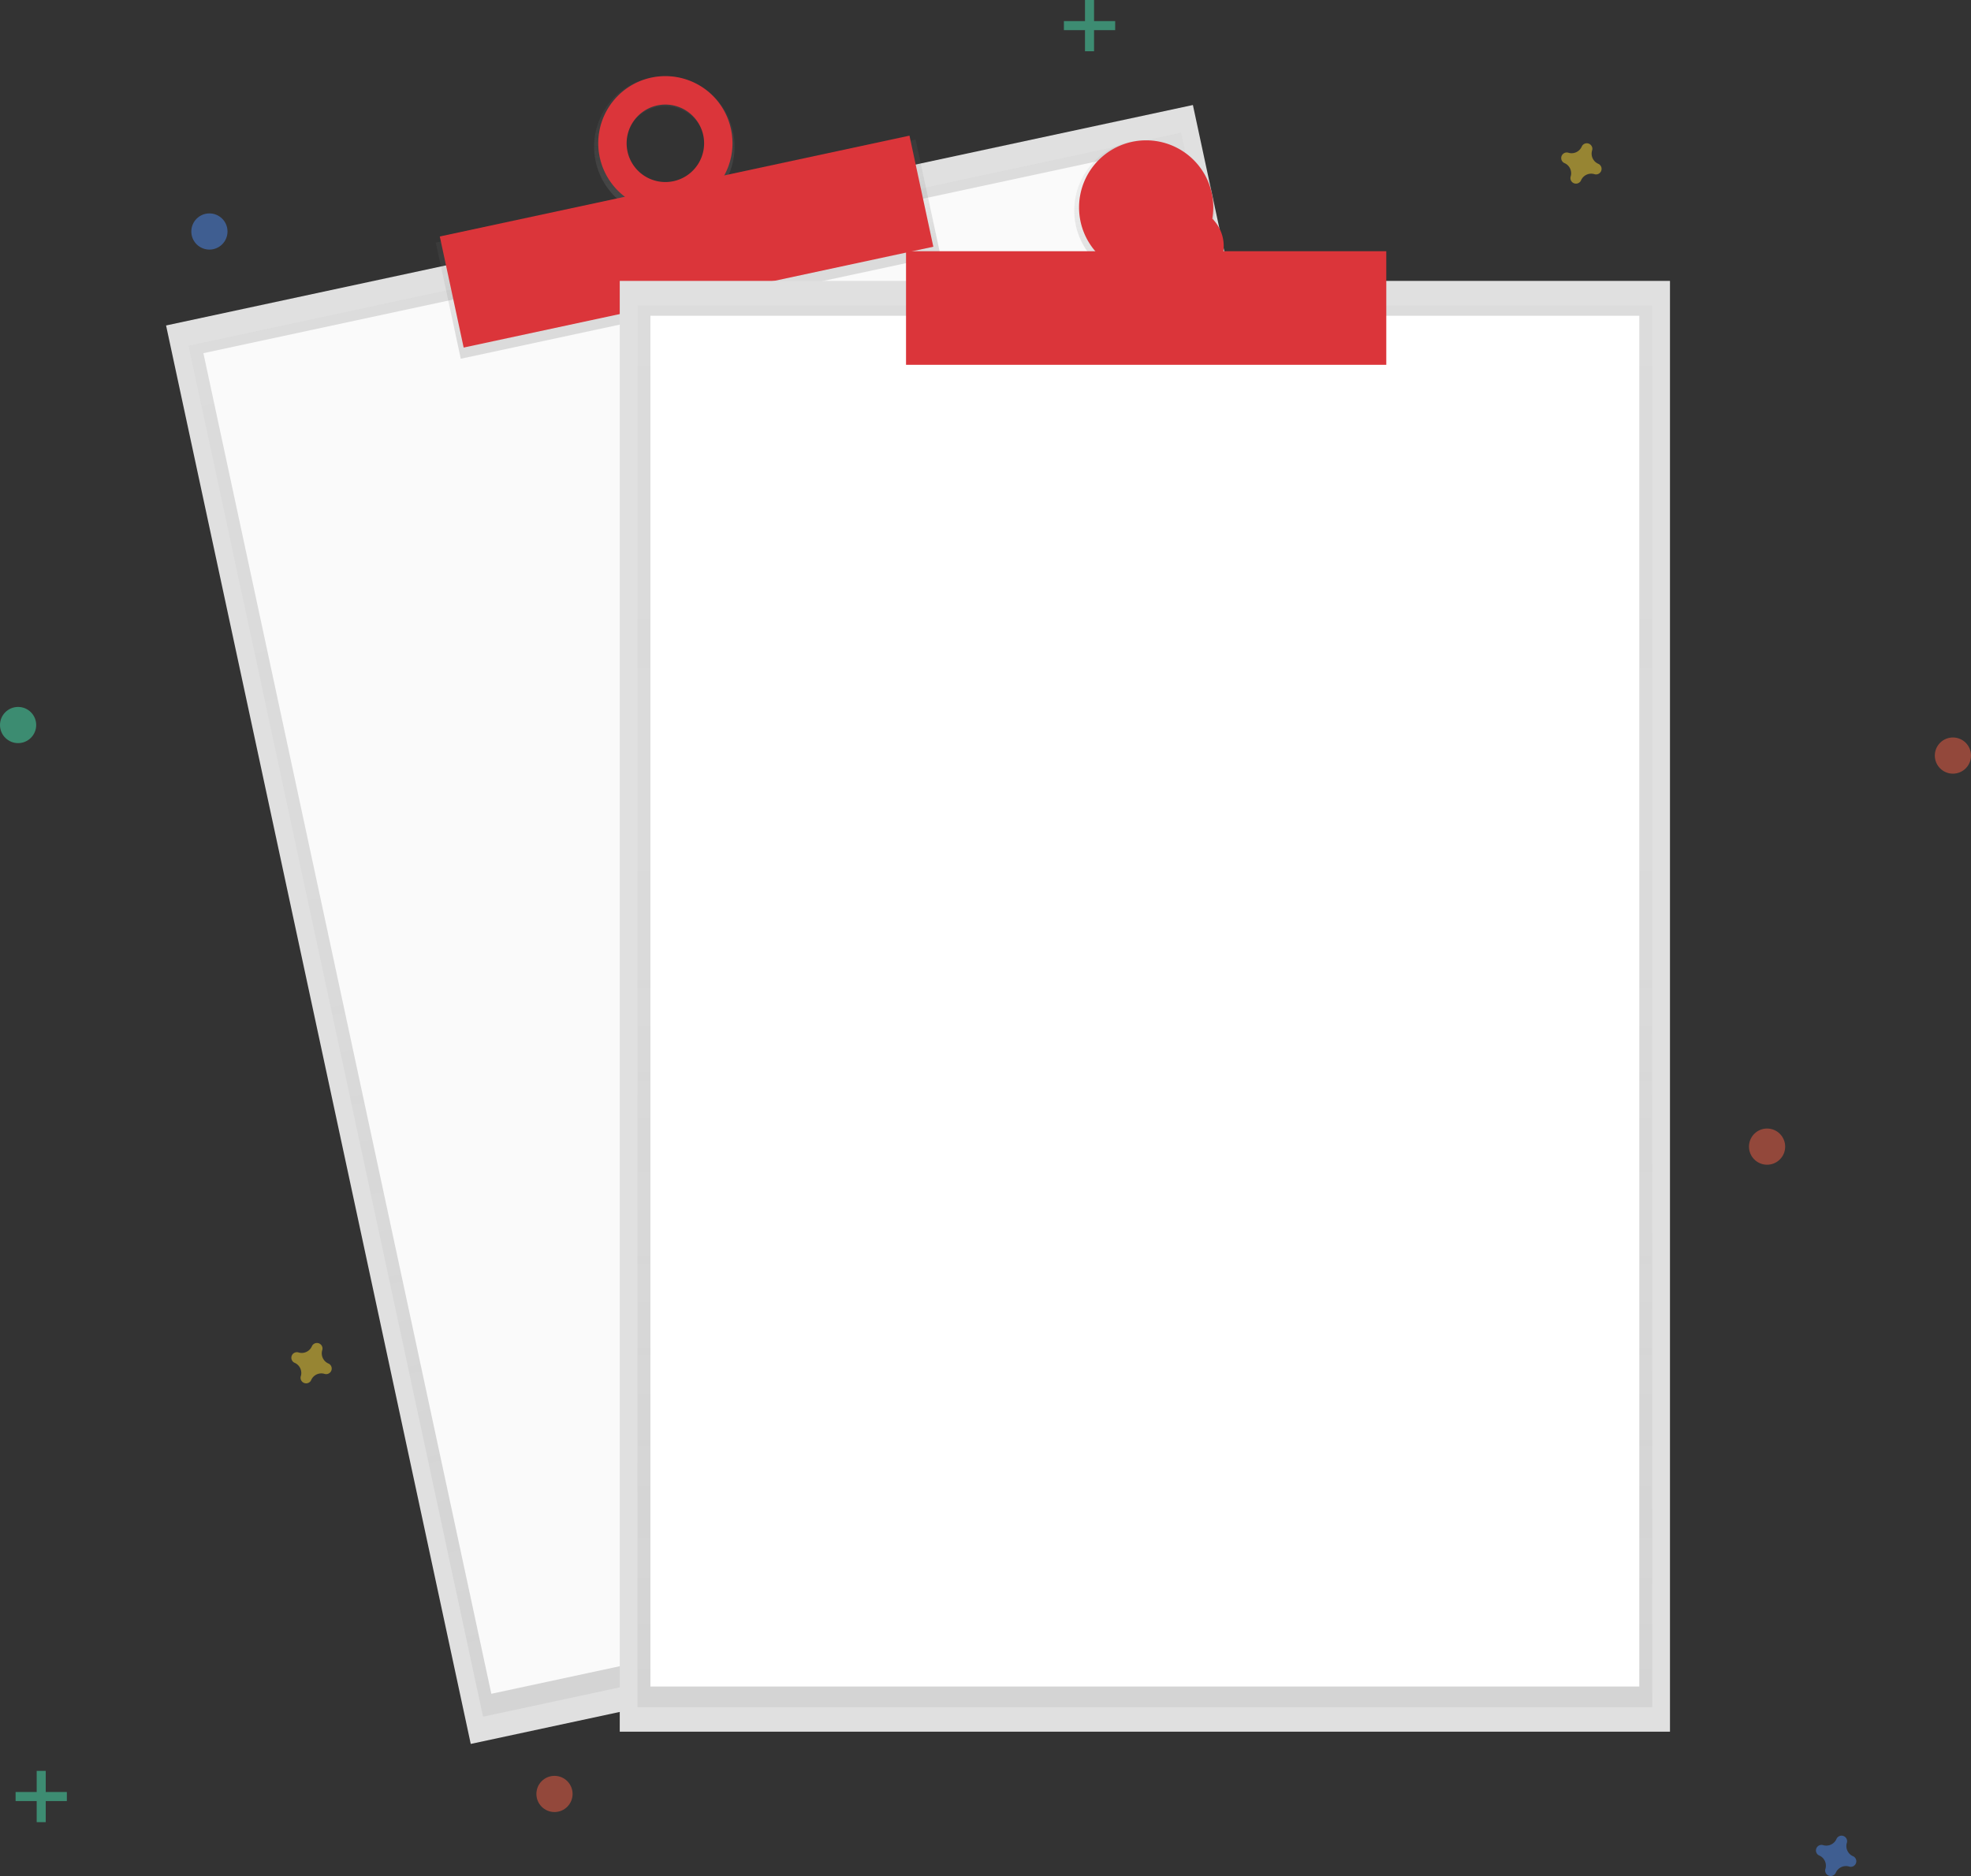 <svg xmlns="http://www.w3.org/2000/svg" xmlns:xlink="http://www.w3.org/1999/xlink" width="154.328" height="146.922" viewBox="0 0 154.328 146.922">
    <rect x="0" y="0" width="154.328" height="146.922" fill="#333333" stroke="none"/>
    <defs>
        <style>
            .cls-1{fill:#e0e0e0}.cls-12,.cls-13,.cls-14,.cls-15,.cls-2{opacity:.5}.cls-3{fill:url(#linear-gradient)}.cls-4{fill:#fafafa}.cls-5{fill:url(#linear-gradient-2)}.cls-6{fill:url(#linear-gradient-3)}.cls-7{fill:#db353a}.cls-8{fill:url(#linear-gradient-4)}.cls-9{fill:#fff}.cls-10{fill:url(#linear-gradient-6)}.cls-11,.cls-15{fill:#47e6b1}.cls-12{fill:#4d8af0}.cls-13{fill:#fdd835}.cls-14{fill:#f55f44}
        </style>
        <linearGradient id="linear-gradient" x1=".509" x2=".509" y1=".997" y2="-.003" gradientUnits="objectBoundingBox">
            <stop offset="0" stop-color="gray" stop-opacity=".251"/>
            <stop offset=".54" stop-color="gray" stop-opacity=".122"/>
            <stop offset="1" stop-color="gray" stop-opacity=".102"/>
        </linearGradient>
        <linearGradient id="linear-gradient-2" x1=".813" x2=".813" y1=".841" y2="-.159" xlink:href="#linear-gradient"/>
        <linearGradient id="linear-gradient-3" x1="1.78" x2="1.78" y1=".849" y2="-.151" xlink:href="#linear-gradient"/>
        <linearGradient id="linear-gradient-4" x1=".5" x2=".5" y1="1" xlink:href="#linear-gradient"/>
        <linearGradient id="linear-gradient-6" x1=".5" x2=".5" y1=".999" y2="-.001" xlink:href="#linear-gradient"/>
    </defs>
    <g id="undraw_no_data_qbuo">
        <path id="Rectangle_750" d="M0 0h82.232v113.619H0z" class="cls-1" data-name="Rectangle 750" transform="rotate(-12.12 126.553 -48.5)"/>
        <g id="Group_117" class="cls-2" data-name="Group 117" transform="translate(14.769 10.413)">
            <path id="Rectangle_751" d="M0 0h79.453v109.778H0z" class="cls-3" data-name="Rectangle 751" transform="matrix(.978 -.21 .21 .978 0 16.668)"/>
        </g>
        <path id="Rectangle_752" d="M0 0h77.43v107.353H0z" class="cls-4" data-name="Rectangle 752" transform="matrix(.978 -.21 .21 .978 15.926 27.659)"/>
        <path id="Rectangle_753" d="M0 0h38.412v9.305H0z" class="cls-5" data-name="Rectangle 753" transform="matrix(.978 -.21 .21 .978 34.124 18.995)"/>
        <path id="Path_915" d="M442.71 91.391a5.5 5.5 0 1 0 6.4 4.249 5.434 5.434 0 0 0-6.4-4.249zm1.82 8.486a3.172 3.172 0 1 1 2.363-3.763 3.135 3.135 0 0 1-2.363 3.763z" class="cls-6" data-name="Path 915" transform="translate(-391.715 -85.311)"/>
        <path id="Rectangle_754" d="M0 0h37.603v8.895H0z" class="cls-7" data-name="Rectangle 754" transform="matrix(.978 -.21 .21 .978 34.436 18.52)"/>
        <path id="Path_916" d="M443.009 91.39a5.255 5.255 0 1 0 6.241 4.036 5.255 5.255 0 0 0-6.241-4.036zm1.739 8.11a3.033 3.033 0 1 1 2.33-3.6 3.033 3.033 0 0 1-2.33 3.6z" class="cls-7" data-name="Path 916" transform="translate(-392.014 -85.311)"/>
        <path id="Rectangle_755" d="M0 0h82.232v113.619H0z" class="cls-1" data-name="Rectangle 755" transform="translate(48.526 21.999)"/>
        <g id="Group_118" class="cls-2" data-name="Group 118" transform="translate(49.917 23.92)">
            <path id="Rectangle_756" d="M0 0h79.453v109.778H0z" class="cls-8" data-name="Rectangle 756"/>
        </g>
        <path id="Rectangle_757" d="M0 0h77.43v107.353H0z" class="cls-9" data-name="Rectangle 757" transform="translate(50.927 24.729)"/>
        <path id="Rectangle_758" d="M0 0h38.412v9.305H0z" class="cls-8" data-name="Rectangle 758" transform="translate(70.538 20.074)"/>
        <path id="Path_917" d="M643.69 118a5.5 5.5 0 1 0 5.37 5.5 5.435 5.435 0 0 0-5.37-5.5zm0 8.671a3.172 3.172 0 1 1 3.1-3.172 3.135 3.135 0 0 1-3.1 3.157z" class="cls-10" data-name="Path 917" transform="translate(-553.946 -107.009)"/>
        <path id="Rectangle_759" d="M0 0h37.603v8.895H0z" class="cls-7" data-name="Rectangle 759" transform="translate(70.942 19.675)"/>
        <path id="Path_918" d="M644.185 118a5.255 5.255 0 1 0 5.255 5.255 5.255 5.255 0 0 0-5.255-5.255zm0 8.289a3.036 3.036 0 1 0 0-.009z" class="cls-7" data-name="Path 918" transform="translate(-554.441 -107.009)"/>
        <g id="Group_119" class="cls-2" data-name="Group 119" transform="translate(1.221 138.688)">
            <path id="Rectangle_760" d="M0 0h.708v4.014H0z" class="cls-11" data-name="Rectangle 760" transform="translate(1.652)"/>
            <path id="Rectangle_761" d="M0 0h.708v4.014H0z" class="cls-11" data-name="Rectangle 761" transform="rotate(90 1.18 2.834)"/>
        </g>
        <g id="Group_120" class="cls-2" data-name="Group 120" transform="translate(83.303)">
            <path id="Rectangle_762" d="M0 0h.708v4.014H0z" class="cls-11" data-name="Rectangle 762" transform="translate(1.652)"/>
            <path id="Rectangle_763" d="M0 0h.708v4.014H0z" class="cls-11" data-name="Rectangle 763" transform="rotate(90 1.181 2.833)"/>
        </g>
        <path id="Path_919" d="M948.49 825.226a.867.867 0 0 1-.484-1.048.414.414 0 0 0 .019-.1.435.435 0 0 0-.781-.288.427.427 0 0 0-.049.085.867.867 0 0 1-1.048.484.417.417 0 0 0-.1-.019.435.435 0 0 0-.288.781.416.416 0 0 0 .085.049.868.868 0 0 1 .484 1.048.415.415 0 0 0-.019.1.435.435 0 0 0 .781.288.419.419 0 0 0 .049-.085.867.867 0 0 1 1.048-.484.415.415 0 0 0 .1.019.435.435 0 0 0 .288-.781.415.415 0 0 0-.085-.049z" class="cls-12" data-name="Path 919" transform="translate(-803.399 -679.856)"/>
        <path id="Path_920" d="M314.08 620.166a.867.867 0 0 1-.484-1.048.418.418 0 0 0 .019-.1.435.435 0 0 0-.781-.288.418.418 0 0 0-.049.085.867.867 0 0 1-1.048.484.418.418 0 0 0-.1-.019.435.435 0 0 0-.288.781.416.416 0 0 0 .085.049.868.868 0 0 1 .484 1.048.415.415 0 0 0-.019.1.435.435 0 0 0 .781.288.42.42 0 0 0 .049-.085.867.867 0 0 1 1.048-.484.418.418 0 0 0 .1.019.435.435 0 0 0 .288-.781.416.416 0 0 0-.085-.049z" class="cls-13" data-name="Path 920" transform="translate(-288.364 -513.381)"/>
        <path id="Path_921" d="M842.49 120.846a.867.867 0 0 1-.484-1.048.415.415 0 0 0 .019-.1.435.435 0 0 0-.781-.288.42.42 0 0 0-.049.085.867.867 0 0 1-1.048.484.418.418 0 0 0-.1-.019.435.435 0 0 0-.288.781.415.415 0 0 0 .085.049.867.867 0 0 1 .484 1.048.415.415 0 0 0-.019.1.435.435 0 0 0 .781.288.426.426 0 0 0 .049-.085.867.867 0 0 1 1.048-.484.418.418 0 0 0 .1.019.435.435 0 0 0 .288-.781.42.42 0 0 0-.085-.049z" class="cls-13" data-name="Path 921" transform="translate(-717.345 -108.017)"/>
        <circle id="Ellipse_39" cx="1.417" cy="1.417" r="1.417" class="cls-14" data-name="Ellipse 39" transform="translate(151.495 57.756)"/>
        <circle id="Ellipse_40" cx="1.417" cy="1.417" r="1.417" class="cls-14" data-name="Ellipse 40" transform="translate(41.999 139.077)"/>
        <circle id="Ellipse_41" cx="1.417" cy="1.417" r="1.417" class="cls-14" data-name="Ellipse 41" transform="translate(136.944 88.382)"/>
        <circle id="Ellipse_42" cx="1.417" cy="1.417" r="1.417" class="cls-12" data-name="Ellipse 42" transform="translate(14.98 16.713)"/>
        <circle id="Ellipse_43" cx="1.417" cy="1.417" r="1.417" class="cls-15" data-name="Ellipse 43" transform="translate(0 55.364)"/>
    </g>
</svg>
